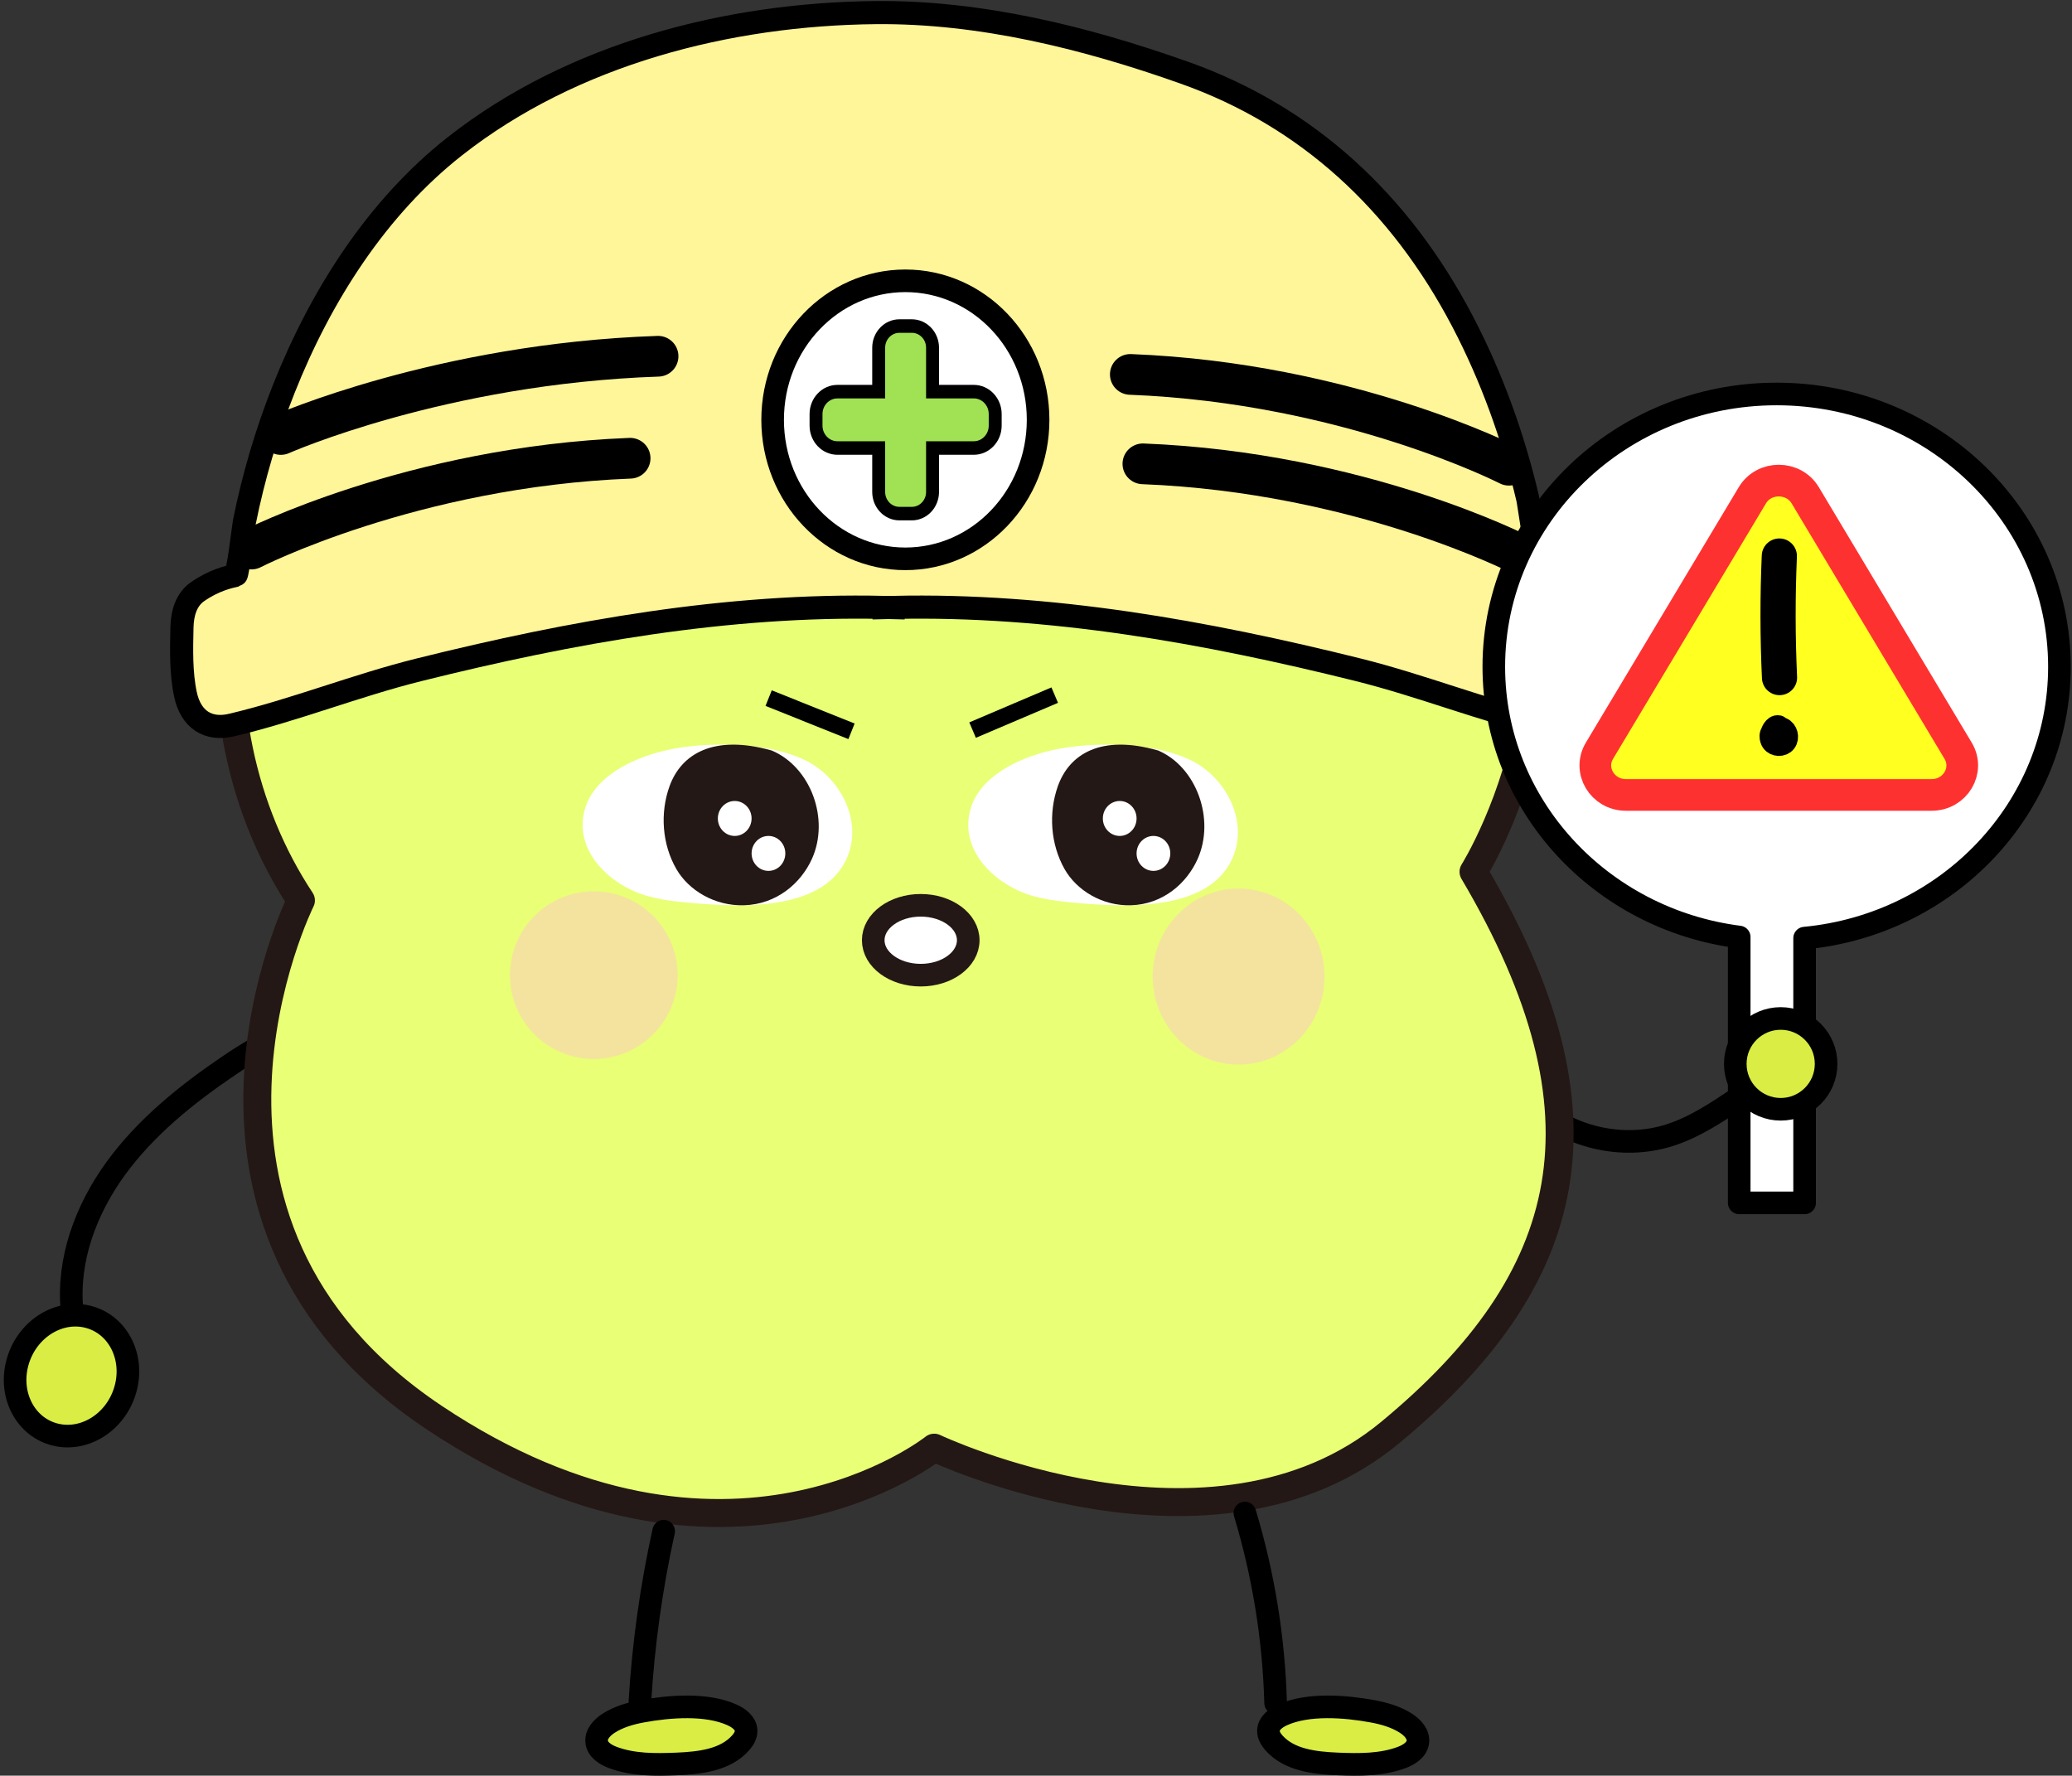 <svg width="1483" height="1271" viewBox="0 0 1483 1271" fill="none" xmlns="http://www.w3.org/2000/svg">
<rect x="0" y="0" width="1483" height="1271" fill="#333333" stroke="none"/>
<path d="M1096 789.073C1121.43 813.919 1160.79 823.327 1194.66 812.654C1212.55 807.019 1228.41 796.445 1244 786" stroke="black" stroke-width="16.18" stroke-linecap="round" stroke-linejoin="round"/>
<path d="M51.575 938C48.009 902.075 61.348 865.909 82.833 836.375C104.317 806.84 133.492 783.277 164.118 762.563C178.265 752.992 193.179 743.791 210 740" stroke="black" stroke-width="16.18" stroke-linecap="round" stroke-linejoin="round"/>
<path d="M645.112 255.101C645.112 255.101 501.02 106.653 321.49 208.982C141.96 311.31 130.934 516.766 215.391 644.5C215.391 644.5 100.811 874.387 310.565 1014.55C520.319 1154.71 668.631 1036.21 668.631 1036.21C668.631 1036.21 867.71 1130.63 994.843 1025.51C1127.48 915.838 1157.61 798.181 1054.64 624C1054.64 624 1178.99 426.796 1017.3 253.87C855.611 80.944 645.112 255.101 645.112 255.101Z" fill="#E9FF75" stroke="#231815" stroke-width="20" stroke-linecap="round" stroke-linejoin="round"/>
<path d="M875.201 837.209L945.577 948.053L969.036 985.001" stroke="#E9FF75"/>
<path d="M330.67 298.102L421.196 391.929L451.371 423.204" stroke="#E9FF75"/>
<path d="M972.046 287.785L873.988 373.094L841.302 401.53" stroke="#E9FF75"/>
<path d="M468.533 842.391L390.583 947.65L364.599 982.736" stroke="#E9FF75"/>
<path d="M808.896 533.728C789.916 532.185 769.8 532.968 751.604 537.3C728.477 542.798 700.507 556.005 694.298 580.288C686.795 609.607 713.119 634.151 739.933 641.519C750.325 644.373 761.126 645.532 771.884 646.43C805.841 649.249 862.393 652.284 880.884 616.844C895.121 589.554 877.894 555.708 850.793 543.421C840.323 538.676 828.608 535.916 817.153 534.561C814.429 534.243 811.677 533.953 808.896 533.728Z" fill="white"/>
<path d="M757.11 562.82C750.383 581.851 751.847 604.317 761.996 622.16C770.52 637.138 788.673 648.561 809.376 647.979C832.541 647.326 849.409 632.098 857.097 615.04C869.951 586.512 856.474 549.047 828.996 537.219C787.778 525.393 765.23 539.86 757.11 562.82Z" fill="#231815"/>
<ellipse cx="825.553" cy="610.858" rx="12.07" ry="12.51" fill="white"/>
<ellipse cx="801.41" cy="585.837" rx="12.07" ry="12.51" fill="white"/>
<path d="M532.896 533.728C513.916 532.185 493.8 532.968 475.604 537.3C452.477 542.798 424.507 556.005 418.298 580.288C410.795 609.607 437.119 634.151 463.933 641.519C474.325 644.373 485.126 645.532 495.884 646.43C529.841 649.249 586.393 652.284 604.884 616.844C619.121 589.554 601.894 555.708 574.793 543.421C564.323 538.676 552.608 535.916 541.153 534.561C538.429 534.243 535.677 533.953 532.896 533.728Z" fill="white"/>
<path d="M479.186 562.82C472.335 581.851 473.826 604.317 484.162 622.16C492.842 637.138 511.327 648.561 532.411 647.979C556 647.326 573.178 632.098 581.008 615.04C594.097 586.512 580.373 549.047 552.39 537.219C510.416 525.393 487.454 539.86 479.186 562.82Z" fill="#231815"/>
<ellipse cx="550.012" cy="610.858" rx="12.07" ry="12.51" fill="white"/>
<ellipse cx="525.861" cy="585.837" rx="12.07" ry="12.51" fill="white"/>
<path d="M485 698C485 731.137 458.137 758 425 758C391.863 758 365 731.137 365 698C365 664.863 391.863 638 425 638C458.137 638 485 664.863 485 698Z" fill="#FFC9C9" fill-opacity="0.5"/>
<path d="M948 699C948 733.794 920.466 762 886.5 762C852.534 762 825 733.794 825 699C825 664.206 852.534 636 886.5 636C920.466 636 948 664.206 948 699Z" fill="#FFC9C9" fill-opacity="0.5"/>
<path d="M659 698C677.778 698 693 686.807 693 673C693 659.193 677.778 648 659 648C640.222 648 625 659.193 625 673C625 686.807 640.222 698 659 698Z" fill="white" stroke="#231815" stroke-width="16.18" stroke-linecap="round" stroke-linejoin="round"/>
<path d="M524.039 1227.53C528.829 1229.71 533.829 1233.43 534.019 1238.69C534.139 1241.97 532.279 1245.01 530.109 1247.47C519.189 1259.88 500.879 1261.9 484.359 1262.59C468.979 1263.23 453.159 1263.37 438.729 1258.01C433.439 1256.04 427.809 1252.53 427.079 1246.94C426.349 1241.41 430.809 1236.55 435.499 1233.53C442.709 1228.88 451.129 1226.45 459.559 1224.9C478.859 1221.34 505.709 1219.18 524.039 1227.53Z" fill="#D9ED45" stroke="black" stroke-width="16.18" stroke-linecap="round" stroke-linejoin="round"/>
<path d="M917.839 1227.53C913.049 1229.71 908.049 1233.43 907.859 1238.69C907.739 1241.97 909.599 1245.01 911.769 1247.47C922.689 1259.88 940.999 1261.9 957.519 1262.59C972.899 1263.23 988.719 1263.37 1003.15 1258.01C1008.44 1256.04 1014.07 1252.53 1014.8 1246.94C1015.53 1241.41 1011.07 1236.55 1006.38 1233.53C999.169 1228.88 990.749 1226.45 982.319 1224.9C963.019 1221.34 936.169 1219.18 917.839 1227.53Z" fill="#D9ED45" stroke="black" stroke-width="16.18" stroke-linecap="round" stroke-linejoin="round"/>
<path d="M475 1096C466.151 1136.14 460.46 1176.97 458 1218" stroke="black" stroke-width="16.18" stroke-linecap="round" stroke-linejoin="round"/>
<path d="M891 1083C904.338 1127.19 911.752 1173.02 913 1219" stroke="black" stroke-width="16.18" stroke-linecap="round" stroke-linejoin="round"/>
<path d="M89.406 995.655C96.559 972.554 85.243 948.908 64.131 942.841C43.019 936.774 20.105 950.583 12.952 973.684C5.799 996.786 17.115 1020.43 38.227 1026.5C59.339 1032.57 82.253 1018.76 89.406 995.655Z" fill="#D9ED45" stroke="black" stroke-width="16.18" stroke-linecap="round" stroke-linejoin="round"/>
<path d="M1141.75 448.77C1141.54 439.151 1138.79 429.298 1130.82 423.675C1118.92 415.275 1108.09 412.898 1103.1 411.801C1101.54 411.461 1094.28 360.454 1093.45 356.889C1083.1 312.663 1067.55 269.603 1046.64 229.743C1002.01 144.681 935.585 83.261 847.934 52.127C776.953 26.912 701.584 8.28 626.709 9.021C521.482 10.066 410.186 38.248 325.689 104.602C270.108 148.253 229.717 211.308 203.142 278.29C190.942 309.046 181.433 341.08 174.892 373.713C174.406 376.142 170.122 411.529 168.904 411.794C163.91 412.891 153.078 415.267 141.184 423.667C133.215 429.298 130.464 439.143 130.247 448.762C129.888 464.586 129.432 481.629 132.767 497.158C136.609 515.094 149.033 522.941 165.674 519.006C210.961 508.298 254.813 490.627 300.123 479.366C409.087 452.281 520.563 432.257 632.786 434.769V434.883C633.855 434.853 634.932 434.853 636.001 434.83C637.07 434.86 638.146 434.853 639.215 434.883V434.769C751.439 432.249 862.915 452.281 971.879 479.366C1017.19 490.627 1061.04 508.298 1106.33 519.006C1122.97 522.941 1135.39 515.094 1139.24 497.158C1142.56 481.629 1142.11 464.586 1141.75 448.762V448.77Z" fill="#FFF599" stroke="black" stroke-width="16.54" stroke-miterlimit="10"/>
<path d="M648 400C700.467 400 743 355.452 743 300.5C743 245.548 700.467 201 648 201C595.533 201 553 245.548 553 300.5C553 355.452 595.533 400 648 400Z" fill="white" stroke="black" stroke-width="16.18" stroke-miterlimit="10"/>
<path d="M643.702 367.624C635.546 367.624 628.905 360.673 628.905 352.136V320.682H599.384C590.935 320.682 584.059 313.484 584.059 304.641V296.373C584.059 287.529 590.935 280.332 599.384 280.332H628.905V248.878C628.905 240.341 635.539 233.39 643.702 233.39H652.658C660.814 233.39 667.454 240.341 667.454 248.878V280.332H696.976C705.425 280.332 712.301 287.529 712.301 296.373V304.641C712.301 313.484 705.425 320.682 696.976 320.682H667.454V352.136C667.454 360.673 660.821 367.624 652.658 367.624H643.702Z" fill="#A0E254"/>
<path d="M652.659 238.231C658.263 238.231 662.823 243.004 662.823 248.87V285.173H696.976C702.874 285.173 707.677 290.193 707.677 296.373V304.641C707.677 310.813 702.881 315.841 696.976 315.841H662.823V352.144C662.823 358.01 658.263 362.783 652.659 362.783H643.702C638.098 362.783 633.538 358.01 633.538 352.144V315.841H599.385C593.488 315.841 588.684 310.821 588.684 304.641V296.373C588.684 290.201 593.48 285.173 599.385 285.173H633.538V248.87C633.538 243.004 638.098 238.231 643.702 238.231H652.659ZM652.659 228.549H643.702C632.995 228.549 624.281 237.67 624.281 248.878V275.491H599.385C588.384 275.491 579.435 284.858 579.435 296.373V304.641C579.435 316.155 588.384 325.523 599.385 325.523H624.281V352.136C624.281 363.344 632.995 372.465 643.702 372.465H652.659C663.367 372.465 672.08 363.344 672.08 352.136V325.523H696.976C707.977 325.523 716.927 316.155 716.927 304.641V296.373C716.927 284.858 707.977 275.491 696.976 275.491H672.08V248.878C672.08 237.67 663.367 228.549 652.659 228.549Z" fill="black"/>
<path d="M1080 333C1080 333 965.108 274.089 809 268Z" fill="#FFF792"/>
<path d="M1080 333C1080 333 965.108 274.089 809 268" stroke="black" stroke-width="29.13" stroke-linecap="round" stroke-linejoin="round"/>
<path d="M1088 397C1088 397 973.532 338.089 818 332Z" fill="#FFF792"/>
<path d="M1088 397C1088 397 973.532 338.089 818 332" stroke="black" stroke-width="29.13" stroke-linecap="round" stroke-linejoin="round"/>
<path d="M201 311C201 311 315.468 260.246 471 255Z" fill="#FFF792"/>
<path d="M201 311C201 311 315.468 260.246 471 255" stroke="black" stroke-width="29.13" stroke-linecap="round" stroke-linejoin="round"/>
<path d="M180 393C180 393 294.892 334.089 451 328Z" fill="#FFF792"/>
<path d="M180 393C180 393 294.892 334.089 451 328" stroke="black" stroke-width="29.13" stroke-linecap="round" stroke-linejoin="round"/>
<path d="M1474 477.225C1474 369.407 1383.37 282 1271.58 282C1159.8 282 1069.17 369.407 1069.17 477.225C1069.17 576.286 1145.68 658.055 1244.81 670.694V861H1291.62V671.487C1394 661.782 1474 578.523 1474 477.218V477.225Z" fill="white" stroke="black" stroke-width="16.18" stroke-linecap="round" stroke-linejoin="round"/>
<path d="M1254.2 354.547L1144.79 537.353C1136.38 551.416 1146.9 569 1163.73 569H1382.55C1399.38 569 1409.91 551.416 1401.49 537.353L1292.08 354.547C1283.66 340.484 1262.61 340.484 1254.2 354.547H1254.2Z" fill="#FFFF20" stroke="#FE3131" stroke-width="22.66" stroke-linecap="round" stroke-linejoin="round"/>
<path d="M1272.8 520.057C1271.47 519.737 1270.21 520.817 1269.42 521.966C1267.84 524.271 1267.19 527.496 1268.54 529.945C1270.5 533.497 1276.45 533.215 1278.15 529.519C1279.84 525.822 1276.42 520.863 1272.51 521.281C1268.6 521.7 1266.21 527.191 1268.44 530.568C1270.48 533.656 1275.49 533.839 1277.73 530.911C1279.97 527.982 1278.68 522.947 1275.34 521.57C1271.99 520.194 1267.74 522.947 1267.45 526.682C1267.38 527.587 1267.52 528.53 1267.94 529.329C1268.88 531.093 1271.14 531.808 1273.01 531.238C1274.87 530.667 1276.3 529.04 1277.09 527.191" stroke="black" stroke-width="16.18" stroke-linecap="round" stroke-linejoin="round"/>
<path d="M1273.53 398C1272.28 426.99 1272.32 456.017 1273.66 485" stroke="black" stroke-width="25.18" stroke-linecap="round" stroke-linejoin="round"/>
<path d="M1274.5 794C1292.45 794 1307 779.449 1307 761.5C1307 743.551 1292.45 729 1274.5 729C1256.55 729 1242 743.551 1242 761.5C1242 779.449 1256.55 794 1274.5 794Z" fill="#D9ED45" stroke="black" stroke-width="16.18" stroke-linecap="round" stroke-linejoin="round"/>
<line x1="550.142" y1="499.695" x2="609.448" y2="523.462" stroke="black" stroke-width="12"/>
<line x1="754.896" y1="497.555" x2="696.112" y2="522.585" stroke="black" stroke-width="12"/>
</svg>
